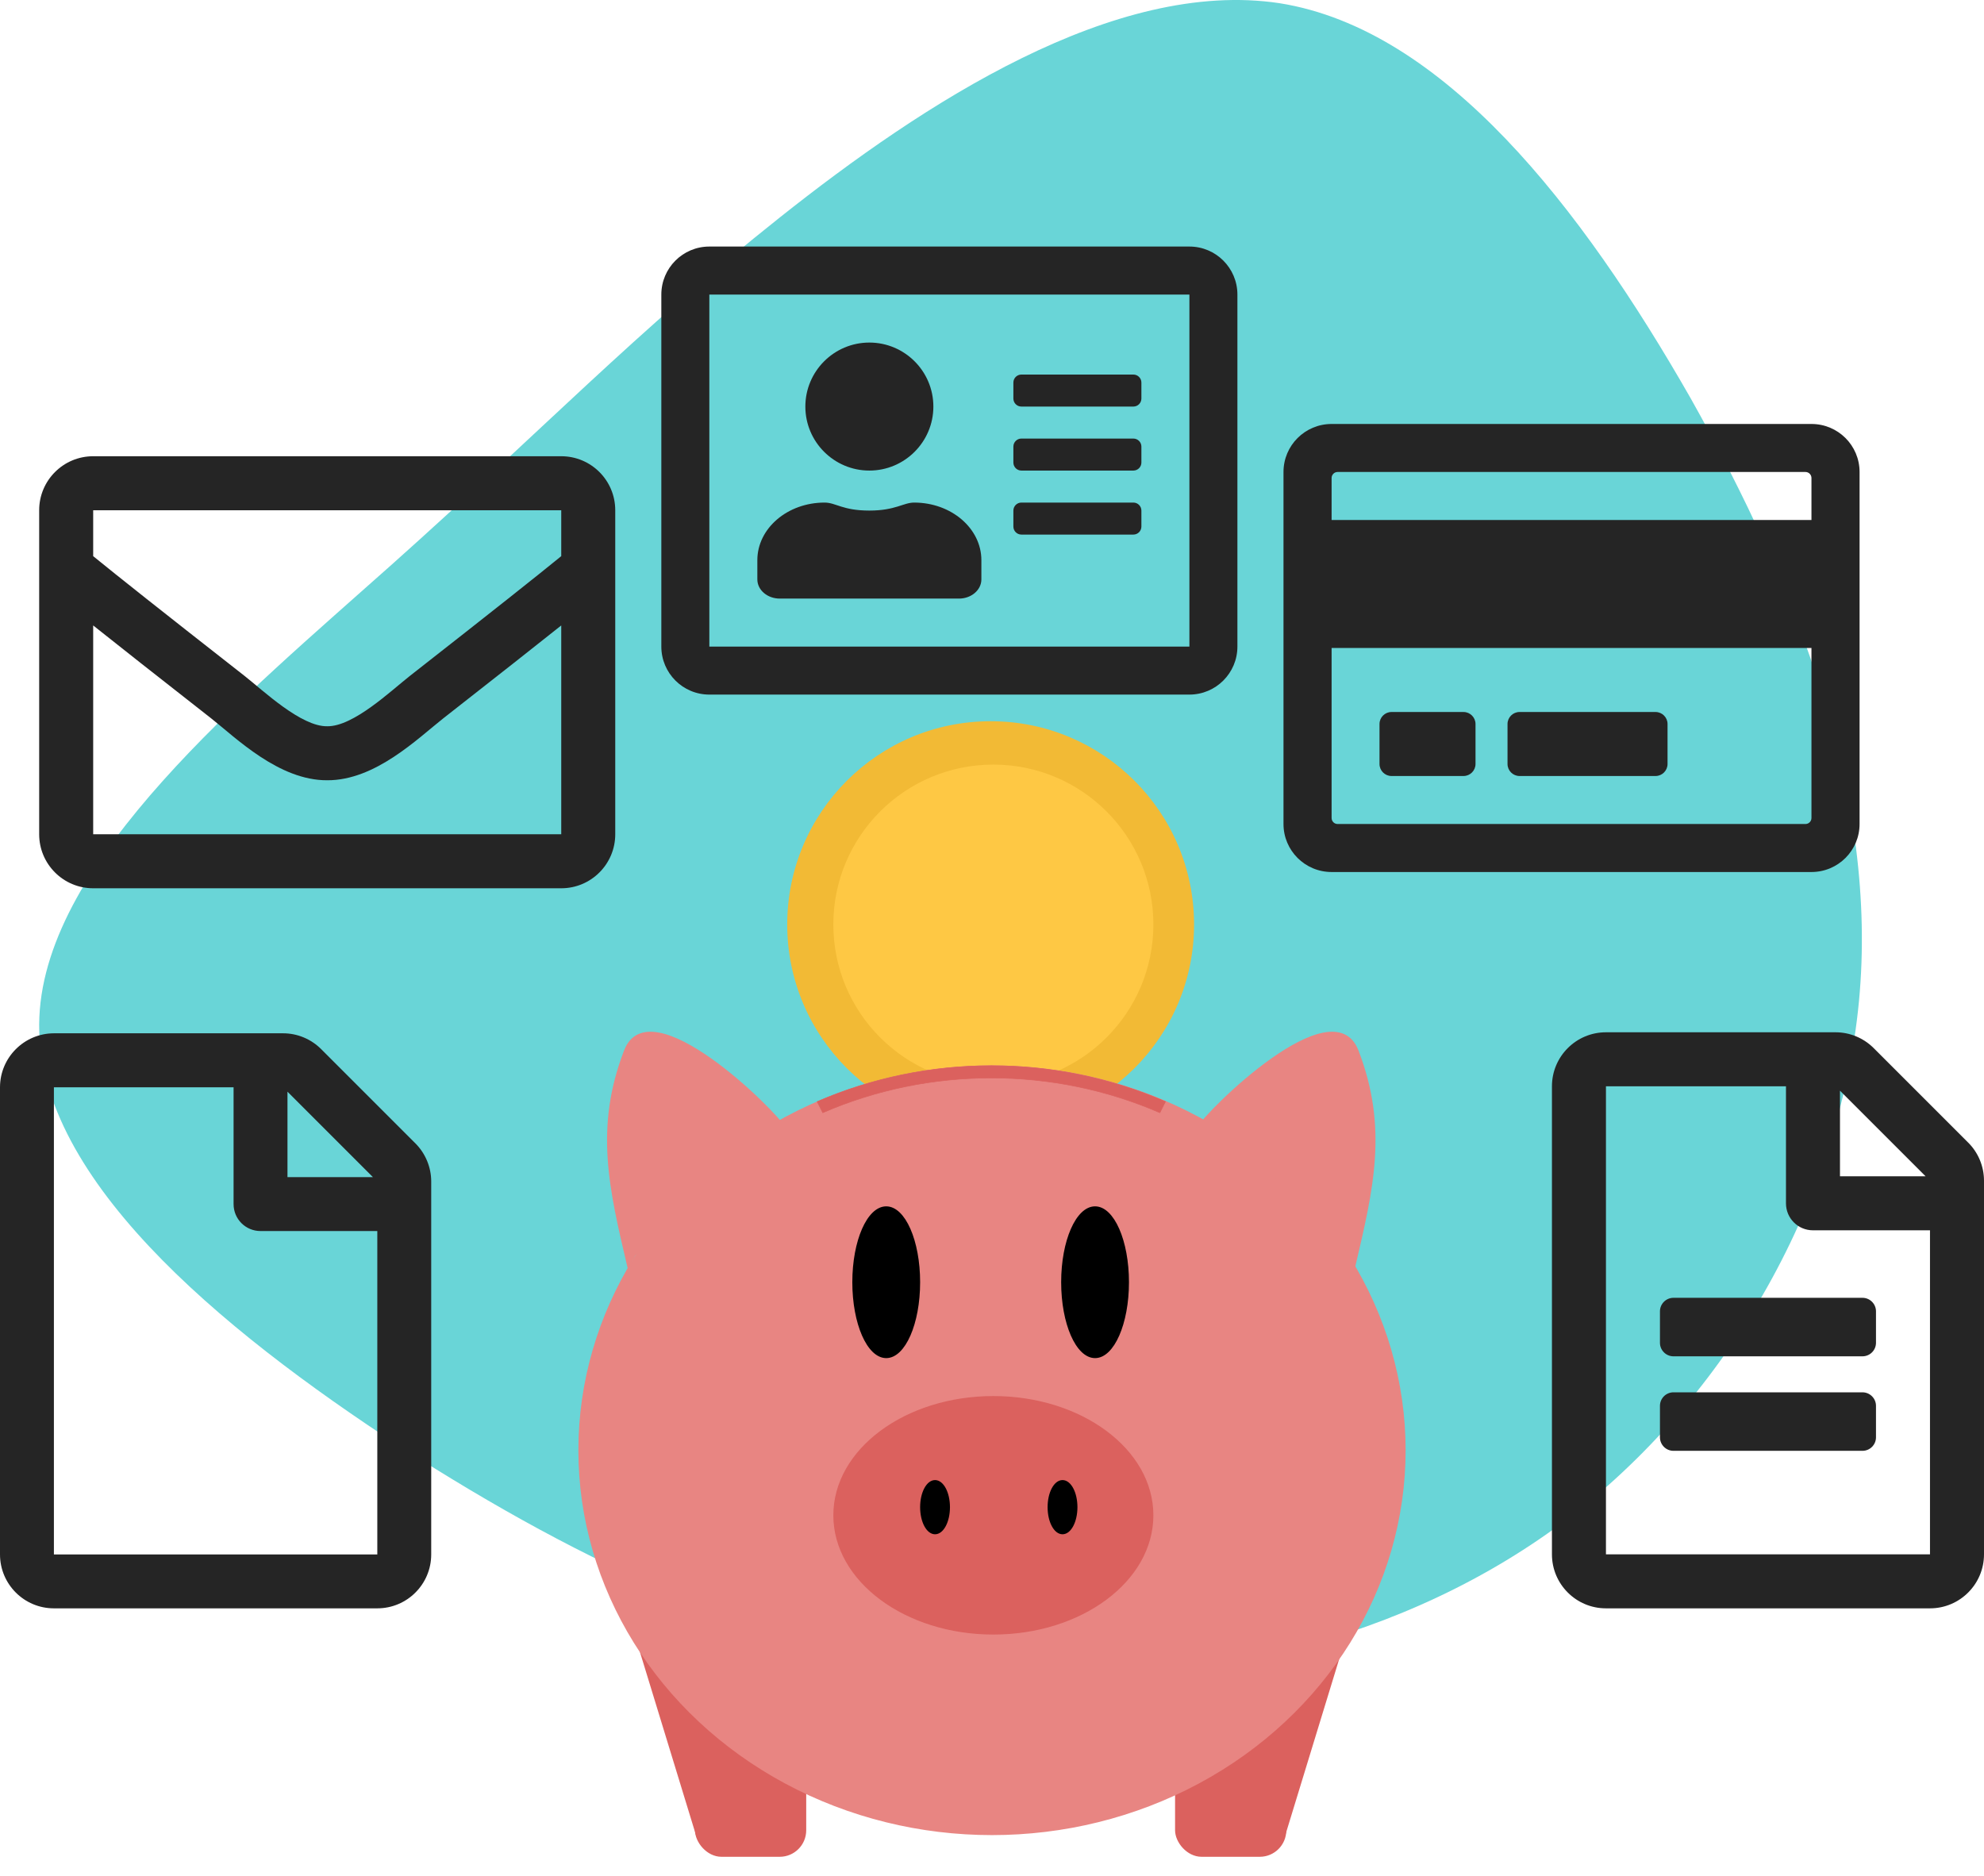 <?xml version="1.0" encoding="UTF-8"?>
<svg width="861px" height="814px" viewBox="0 0 861 814" version="1.1" xmlns="http://www.w3.org/2000/svg" xmlns:xlink="http://www.w3.org/1999/xlink">
    <title>winston-files</title>
    <defs>
        <filter x="-3.3%" y="-2.4%" width="106.7%" height="104.9%" filterUnits="objectBoundingBox" id="filter-1">
            <feOffset dx="0" dy="2" in="SourceAlpha" result="shadowOffsetOuter1"></feOffset>
            <feGaussianBlur stdDeviation="2" in="shadowOffsetOuter1" result="shadowBlurOuter1"></feGaussianBlur>
            <feColorMatrix values="0 0 0 0 0   0 0 0 0 0   0 0 0 0 0  0 0 0 0.5 0" type="matrix" in="shadowBlurOuter1" result="shadowMatrixOuter1"></feColorMatrix>
            <feMerge>
                <feMergeNode in="shadowMatrixOuter1"></feMergeNode>
                <feMergeNode in="SourceGraphic"></feMergeNode>
            </feMerge>
        </filter>
    </defs>
    <g id="Page-1" stroke="none" stroke-width="1" fill="none" fill-rule="evenodd">
        <g id="winston-files">
            <path d="M150.117,663.164 C77.522,610.322 26.656,522.91 18.261,434.51 C9.865,346.111 44.434,256.229 91.35,172.768 C138.759,89.801 198.514,12.76 269.628,1.402 C341.236,-9.463 424.202,44.861 486.427,94.246 C548.651,143.631 590.628,187.584 654.828,244.871 C719.028,302.158 804.958,372.779 807.921,441.424 C810.884,509.576 730.387,576.246 650.878,628.1 C570.874,679.461 491.859,716.5 404.942,725.883 C317.531,734.772 223.207,716.006 150.117,663.164 Z" id="Path-3" fill="#69D5D7" fill-rule="nonzero" transform="translate(412.5, 364) scale(-1, 1) translate(-412.5, -364) "></path>
            <g id="Winston-Logo" transform="translate(251, 311)" filter="url(#filter-1)">
                <rect id="Rectangle" stroke="#DB615E" fill="#DB615E" x="51.113" y="389.819" width="47.259" height="102.505" rx="11"></rect>
                <path d="M48.651,383.929 L56.079,383.935 C58.978,383.938 61.602,385.114 63.503,387.015 C65.403,388.915 66.579,391.539 66.582,394.438 L66.582,394.438 L66.6,480.654 C66.602,483.554 65.429,486.179 63.53,488.079 C61.631,489.98 59.006,491.156 56.107,491.156 L56.107,491.156 L48.678,491.15 C45.779,491.148 43.155,489.971 41.255,488.071 C39.354,486.171 38.178,483.546 38.175,480.648 L38.175,480.648 L38.158,394.431 C38.155,391.532 39.328,388.907 41.227,387.007 C43.126,385.106 45.751,383.93 48.651,383.929 L48.651,383.929 Z" id="Rectangle" stroke="#DB615E" fill="#DB615E" transform="translate(52.379, 437.543) rotate(-17) translate(-52.379, -437.543) "></path>
                <rect id="Rectangle" stroke="#DB615E" fill="#DB615E" transform="translate(283.08, 441.071) scale(-1, -1) translate(-283.08, -441.071) " x="259.451" y="389.819" width="47.259" height="102.505" rx="11"></rect>
                <path d="M301.716,383.929 L309.145,383.935 C312.044,383.938 314.668,385.114 316.568,387.015 C318.469,388.915 319.645,391.539 319.648,394.438 L319.648,394.438 L319.665,480.654 C319.668,483.554 318.495,486.179 316.596,488.079 C314.697,489.98 312.072,491.156 309.172,491.156 L309.172,491.156 L301.744,491.15 C298.845,491.148 296.22,489.971 294.32,488.071 C292.42,486.171 291.244,483.546 291.241,480.648 L291.241,480.648 L291.223,394.431 C291.221,391.532 292.394,388.907 294.293,387.007 C296.192,385.106 298.817,383.93 301.716,383.929 L301.716,383.929 Z" id="Rectangle" stroke="#DB615E" fill="#DB615E" transform="translate(305.444, 437.543) scale(-1, 1) rotate(-17) translate(-305.444, -437.543) "></path>
                <ellipse id="Oval" stroke="#F2BA35" fill="#F2BA35" cx="178.911" cy="88.214" rx="87.779" ry="87.714"></ellipse>
                <ellipse id="Oval" stroke="#FEC844" fill="#FEC844" cx="180.089" cy="88.214" rx="68.946" ry="68.895"></ellipse>
                <ellipse id="Oval" stroke="#E88582" fill="#E88582" cx="179.5" cy="316.395" rx="179" ry="166.519"></ellipse>
                <ellipse id="Oval" stroke="#DB615E" fill="#DB615E" cx="180.089" cy="344.624" rx="68.946" ry="51.252"></ellipse>
                <path d="M103.636,165.088 C151.544,144.306 206.859,144.306 254.767,165.088 L254.767,165.088 L252.352,169.908 C205.975,149.787 152.428,149.787 106.05,169.908 L106.05,169.908 Z" id="Path" stroke="#DB615E" stroke-width="0.25" fill="#DB615E"></path>
                <ellipse id="Oval" stroke="#000000" fill="#000000" cx="133.595" cy="243.471" rx="14.213" ry="32.433"></ellipse>
                <ellipse id="Oval" stroke="#000000" fill="#000000" cx="224.228" cy="243.471" rx="14.213" ry="32.433"></ellipse>
                <ellipse id="Oval" stroke="#000000" fill="#000000" cx="154.782" cy="341.095" rx="5.974" ry="11.262"></ellipse>
                <ellipse id="Oval" stroke="#000000" fill="#000000" cx="210.103" cy="341.095" rx="5.974" ry="11.262"></ellipse>
                <path d="M21.722,236.614 C13.79,202.881 7.417,176.431 20.314,143.044 C30.935,115.549 85.296,169.147 89.724,176.857 C91.476,179.907 84.596,181.773 81.548,183.53 C74.367,187.668 65.55,189.113 59.205,194.444 C46.16,205.404 35.88,219.282 24.217,231.701 L21.722,236.614 Z" id="Path" stroke="#E88582" fill="#E88582"></path>
                <path d="M277.141,236.614 C269.21,202.881 262.837,176.431 275.734,143.044 C286.355,115.549 340.716,169.147 345.144,176.857 C346.896,179.907 340.016,181.773 336.967,183.53 C329.786,187.668 320.97,189.113 314.625,194.444 C301.58,205.404 291.299,219.282 279.637,231.701 L277.141,236.614 Z" id="Path" stroke="#E88582" fill="#E88582" transform="translate(306.896, 185.938) scale(-1, 1) translate(-306.896, -185.938) "></path>
            </g>
            <path d="M786.123,184 L577.877,184 C566.332,184 557,193.332 557,204.833 L557,357.611 C557,369.113 566.332,378.444 577.877,378.444 L786.123,378.444 C797.668,378.444 807,369.113 807,357.611 L807,204.833 C807,193.332 797.668,184 786.123,184 Z M580.481,204.833 L783.519,204.833 C784.951,204.833 786.123,206.005 786.123,207.438 L786.123,225.667 L577.877,225.667 L577.877,207.438 C577.877,206.005 579.049,204.833 580.481,204.833 Z M783.519,357.611 L580.481,357.611 C579.049,357.611 577.877,356.439 577.877,355.007 L577.877,281.222 L786.123,281.222 L786.123,355.007 C786.123,356.439 784.951,357.611 783.519,357.611 Z M640.333,314.208 L640.333,331.569 C640.333,334.434 637.99,336.778 635.125,336.778 L603.875,336.778 C601.01,336.778 598.667,334.434 598.667,331.569 L598.667,314.208 C598.667,311.344 601.01,309 603.875,309 L635.125,309 C637.99,309 640.333,311.344 640.333,314.208 Z M723.667,314.208 L723.667,331.569 C723.667,334.434 721.323,336.778 718.458,336.778 L659.431,336.778 C656.566,336.778 654.222,334.434 654.222,331.569 L654.222,314.208 C654.222,311.344 656.566,309 659.431,309 L718.458,309 C721.323,309 723.667,311.344 723.667,314.208 Z" id="Shape" fill="#252525" fill-rule="nonzero"></path>
            <path d="M180.263,496.197 L139.376,455.31 C134.99,450.924 129.045,448.439 122.856,448.439 L23.392,448.439 C10.478,448.487 0,458.965 0,471.879 L0,674.608 C0,687.522 10.478,698 23.392,698 L163.743,698 C176.657,698 187.135,687.522 187.135,674.608 L187.135,512.766 C187.135,506.577 184.649,500.583 180.263,496.197 Z M161.842,510.865 L124.756,510.865 L124.756,473.78 L161.842,510.865 Z M23.392,674.608 L23.392,471.879 L101.365,471.879 L101.365,522.561 C101.365,529.043 106.579,534.257 113.06,534.257 L163.743,534.257 L163.743,674.608 L23.392,674.608 Z" id="Shape" fill="#252525" fill-rule="nonzero"></path>
            <path d="M814.125,569.094 L814.125,582.766 C814.125,585.988 811.488,588.625 808.266,588.625 L726.234,588.625 C723.012,588.625 720.375,585.988 720.375,582.766 L720.375,569.094 C720.375,565.871 723.012,563.234 726.234,563.234 L808.266,563.234 C811.488,563.234 814.125,565.871 814.125,569.094 Z M808.266,604.25 L726.234,604.25 C723.012,604.25 720.375,606.887 720.375,610.109 L720.375,623.781 C720.375,627.004 723.012,629.641 726.234,629.641 L808.266,629.641 C811.488,629.641 814.125,627.004 814.125,623.781 L814.125,610.109 C814.125,606.887 811.488,604.25 808.266,604.25 Z M861,512.404 L861,674.562 C861,687.502 850.502,698 837.562,698 L696.938,698 C683.998,698 673.5,687.502 673.5,674.562 L673.5,471.438 C673.5,458.498 683.998,448 696.938,448 L796.596,448 C802.797,448 808.754,450.49 813.148,454.885 L854.115,495.852 C858.51,500.197 861,506.203 861,512.404 Z M798.5,473.342 L798.5,510.5 L835.658,510.5 L798.5,473.342 Z M837.562,674.562 L837.562,533.938 L786.781,533.938 C780.287,533.938 775.062,528.713 775.062,522.219 L775.062,471.438 L696.938,471.438 L696.938,674.562 L837.562,674.562 Z" id="Shape" fill="#252525" fill-rule="nonzero"></path>
            <path d="M243.562,198 L40.438,198 C27.493,198 17,208.493 17,221.438 L17,362.062 C17,375.007 27.493,385.5 40.438,385.5 L243.562,385.5 C256.507,385.5 267,375.007 267,362.062 L267,221.438 C267,208.493 256.507,198 243.562,198 Z M243.562,221.438 L243.562,241.362 C232.614,250.277 215.16,264.141 177.846,293.359 C169.623,299.827 153.334,315.367 142,315.186 C130.668,315.369 114.374,299.825 106.154,293.359 C68.846,264.145 51.387,250.279 40.438,241.362 L40.438,221.438 L243.562,221.438 Z M40.438,362.062 L40.438,271.437 C51.626,280.348 67.493,292.854 91.677,311.791 C102.349,320.192 121.039,338.737 142,338.625 C162.858,338.737 181.311,320.461 192.319,311.795 C216.502,292.858 232.374,280.349 243.562,271.437 L243.562,362.062 L40.438,362.062 Z" id="Shape" fill="#252525" fill-rule="nonzero"></path>
            <path d="M516.167,107 L307.833,107 C296.332,107 287,116.332 287,127.833 L287,280.611 C287,292.113 296.332,301.444 307.833,301.444 L516.167,301.444 C527.668,301.444 537,292.113 537,280.611 L537,127.833 C537,116.332 527.668,107 516.167,107 Z M516.167,280.611 L307.833,280.611 L307.833,127.833 L516.167,127.833 L516.167,280.611 Z M377.278,204.222 C392.599,204.222 405.056,191.766 405.056,176.444 C405.056,161.123 392.599,148.667 377.278,148.667 C361.957,148.667 349.5,161.123 349.5,176.444 C349.5,191.766 361.957,204.222 377.278,204.222 Z M338.389,259.778 L416.167,259.778 C421.549,259.778 425.889,256.045 425.889,251.444 L425.889,243.111 C425.889,229.309 412.825,218.111 396.722,218.111 C392.035,218.111 388.606,221.583 377.278,221.583 C365.602,221.583 362.781,218.111 357.833,218.111 C341.731,218.111 328.667,229.309 328.667,243.111 L328.667,251.444 C328.667,256.045 333.007,259.778 338.389,259.778 Z M443.25,232 L491.861,232 C493.771,232 495.333,230.438 495.333,228.528 L495.333,221.583 C495.333,219.674 493.771,218.111 491.861,218.111 L443.25,218.111 C441.34,218.111 439.778,219.674 439.778,221.583 L439.778,228.528 C439.778,230.438 441.34,232 443.25,232 Z M443.25,204.222 L491.861,204.222 C493.771,204.222 495.333,202.66 495.333,200.75 L495.333,193.806 C495.333,191.896 493.771,190.333 491.861,190.333 L443.25,190.333 C441.34,190.333 439.778,191.896 439.778,193.806 L439.778,200.75 C439.778,202.66 441.34,204.222 443.25,204.222 Z M443.25,176.444 L491.861,176.444 C493.771,176.444 495.333,174.882 495.333,172.972 L495.333,166.028 C495.333,164.118 493.771,162.556 491.861,162.556 L443.25,162.556 C441.34,162.556 439.778,164.118 439.778,166.028 L439.778,172.972 C439.778,174.882 441.34,176.444 443.25,176.444 Z" id="Shape" fill="#252525" fill-rule="nonzero"></path>
        </g>
    </g>
</svg>